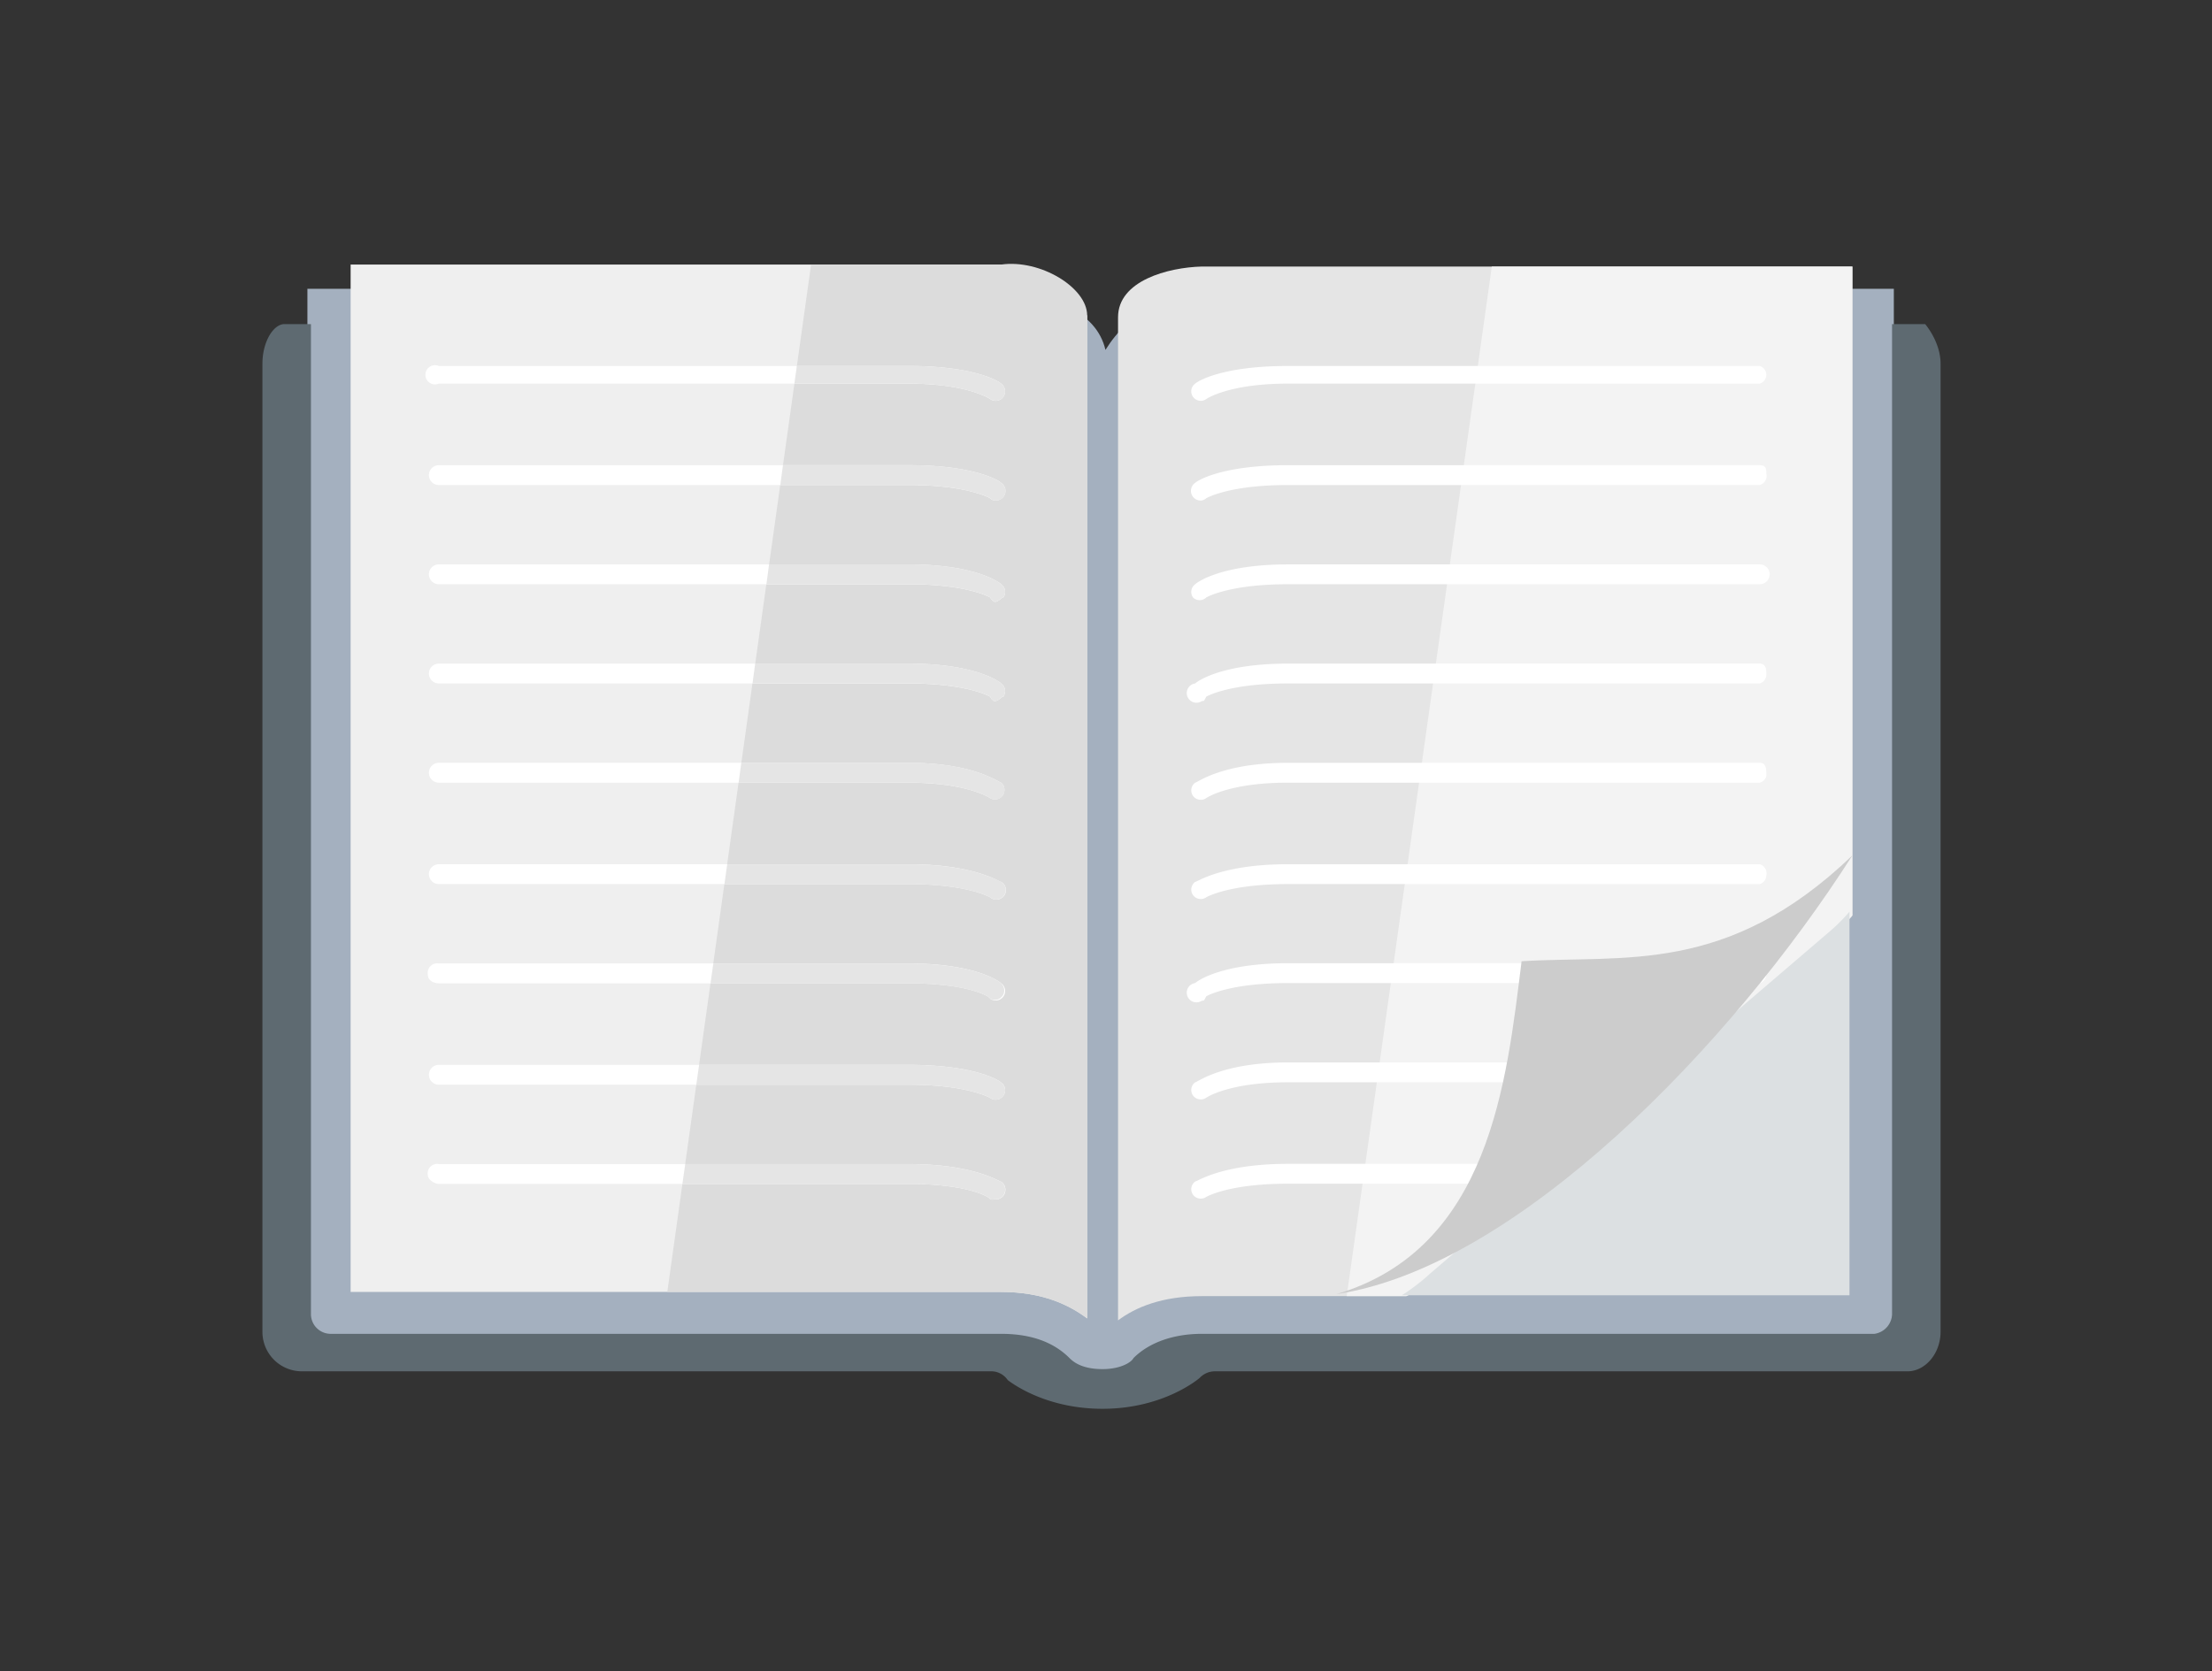 <?xml version="1.0"?>

<svg xmlns:dc="http://purl.org/dc/elements/1.1/" xmlns:cc="http://creativecommons.org/ns#" xmlns:rdf="http://www.w3.org/1999/02/22-rdf-syntax-ns#" xmlns:svg="http://www.w3.org/2000/svg" xmlns="http://www.w3.org/2000/svg" id="svg4" version="1.1" viewBox="0 0 100.308 75.808" height="101.077" width="133.744">
  <rect x="0" y="0" width="100.308" height="75.808" fill="#333333" stroke="none"/>
  <defs id="defs8"></defs>
  <g id="g7968" style="display:inline;opacity:1">
    <path id="rect8118" d="M 13.94,13.1 H 43.4 c 4.38,0 6.32,1.05 6.73,2.77 1.04,-1.67 2.82,-2.81 6.21,-2.77 h 29.54 v 47.57 l -30,0.1 c -3.25,2.17 -6.61,3.02 -10.3,0 H 13.94 Z" style="fill:#a4b0bf;fill-opacity:1"></path>
    <path id="path8008" d="m 15.9,12 h 20.88 8.62 c 3.1,0 3.7,1.8 3.7,1.9 v 0.2 c 0.1,0 0.1,0 0.1,0.1 0,0 0,0.1 0.1,0.1 v 45.5 c -0.8,-0.6 -2,-1.2 -3.9,-1.2 H 30.26 15.9 Z" style="fill:#efefef;stroke-width:0.998;fill-opacity:1"></path>
    <path id="path8006" d="M 54.5,12.09 H 84 V 41.52 C 83.7,42.12 64.84,58.48 63.77,58.79 H 54.5 c -1.8,0 -3,0.5 -3.8,1.1 v -45.5 0 c 0,-1.66 2.27,-2.26 3.8,-2.3 z" style="fill:#e5e5e5;stroke-width:0.998"></path>
    <path style="fill:#f3f3f3;stroke-width:0.998;fill-opacity:1" d="m 67.65,12.09 16.35,0 v 29.43 c -0.3,0.6 -19.16,16.96 -20.23,17.27 h -2.7 z" id="path8121"></path>
    <path id="path8004" d="m 12.9,14.7 h 1.2 v 44.9 c 0,0.5 0.4,0.9 0.9,0.9 h 30.4 c 1.4,0 2.4,0.4 3.1,1.1 0.2,0.2 0.6,0.5 1.5,0.5 0.8,0 1.3,-0.3 1.4,-0.5 0.7,-0.7 1.8,-1.1 3.1,-1.1 H 85 a 0.93,0.93 0 0 0 0.8,-0.9 V 14.7 h 1.5 c 0,0 0.7,0.8 0.7,1.8 v 43.9 c 0,1 -0.7,1.8 -1.5,1.8 H 55.1 c 0,0 0,0 0,0 a 0.953,0.953 0 0 0 -0.7,0.3 c 0,0 -1.6,1.4 -4.4,1.4 -2.4,0 -3.9,-1 -4.3,-1.3 A 0.908,0.908 0 0 0 45,62.2 H 13.7 A 1.79,1.79 0 0 1 11.9,60.4 V 16.5 c 0,-1 0.5,-1.8 1,-1.8 z" style="fill:#5e6a71;stroke-width:0.998"></path>
    <path style="fill:#dcdcdc;stroke-width:0.998" d="m 36.78,12 h 8.62 c 1.77,-0.25 3.89,1.04 3.9,2.3 v 45.5 c -0.8,-0.6 -2,-1.2 -3.9,-1.2 H 30.26 Z" id="path8109"></path>
    <path d="m 19.9,52.8 a 0.43,0.43 0 0 0 -0.5,0.5 c 0,0.2 0.3,0.4 0.5,0.4 h 21.3 c 2.7,0 3.7,0.6 3.7,0.7 a 0.449,0.449 0 0 0 0.2,0 0.439,0.439 0 0 0 0.3,-0.8 c -0.1,0 -1.2,-0.8 -4.2,-0.8 z m 0,-4.5 a 0.45,0.45 0 1 0 0,0.9 h 21.3 c 2.7,0 3.7,0.6 3.7,0.6 a 0.43,0.43 0 0 0 0.6,-0.1 0.429,0.429 0 0 0 -0.1,-0.6 C 45.3,49 44.2,48.3 41.2,48.3 Z m 0,-4.6 a 0.434,0.434 0 0 0 -0.5,0.5 c 0,0.3 0.3,0.4 0.5,0.4 h 21.3 c 2.7,0 3.7,0.6 3.7,0.7 a 0.43,0.43 0 0 0 0.5,-0.7 c -0.1,-0.1 -1.2,-0.9 -4.2,-0.9 z m 0,-4.5 a 0.45,0.45 0 1 0 0,0.9 h 21.3 c 2.7,0 3.7,0.6 3.7,0.6 A 0.432,0.432 0 1 0 45.4,40 c -0.1,0 -1.2,-0.8 -4.2,-0.8 z m 0,-4.6 a 0.45,0.45 0 1 0 0,0.9 h 21.3 c 2.7,0 3.7,0.7 3.7,0.7 a 0.432,0.432 0 0 0 0.5,-0.7 c -0.1,0 -1.2,-0.9 -4.2,-0.9 z m 0,-4.5 a 0.45,0.45 0 1 0 0,0.9 h 21.3 c 2.7,0 3.7,0.6 3.7,0.6 0.1,0.2 0.2,0.2 0.2,0.2 0.2,0 0.3,-0.2 0.4,-0.2 A 0.436,0.436 0 0 0 45.4,31 c -0.1,-0.1 -1.2,-0.9 -4.2,-0.9 z m 0,-4.5 a 0.45,0.45 0 1 0 0,0.9 h 21.3 c 2.7,0 3.7,0.6 3.7,0.6 a 0.449,0.449 0 0 0 0.2,0.2 c 0.2,0 0.3,-0.2 0.4,-0.2 a 0.431,0.431 0 0 0 -0.1,-0.6 c -0.1,-0.1 -1.2,-0.9 -4.2,-0.9 z m 0,-4.5 a 0.45,0.45 0 1 0 0,0.9 h 21.3 c 2.7,0 3.7,0.6 3.7,0.6 0.1,0.1 0.2,0.1 0.2,0.1 a 0.439,0.439 0 0 0 0.3,-0.8 c -0.1,-0.1 -1.2,-0.8 -4.2,-0.8 z m 0,-4.5 a 0.436,0.436 0 1 0 0,0.8 h 21.3 c 2.7,0 3.7,0.7 3.7,0.7 A 0.429,0.429 0 0 0 45.5,18 0.439,0.439 0 0 0 45.4,17.4 c -0.1,-0.1 -1.2,-0.8 -4.2,-0.8 z" style="fill:#ffffff;stroke-width:0.998" id="path7966"></path>
    <path d="m 58.4,43.69 c -3,0 -4.1,0.8 -4.2,0.9 a 0.439,0.439 0 1 0 0.3,0.8 c 0.1,0 0.1,0 0.2,-0.2 0,0 1,-0.6 3.7,-0.6 h 21.4 a 0.426,0.426 0 0 0 0.3,-0.4 c 0,-0.2 0,-0.5 -0.3,-0.5 z m 0,4.5 c -3,0 -4.1,0.9 -4.2,0.9 a 0.432,0.432 0 0 0 -0.1,0.6 0.435,0.435 0 0 0 0.6,0.1 c 0,0 1,-0.7 3.7,-0.7 h 21.4 a 0.426,0.426 0 0 0 0.3,-0.3 c 0,-0.3 0,-0.6 -0.3,-0.6 z m 0,4.6 c -3,0 -4.1,0.8 -4.2,0.8 a 0.432,0.432 0 0 0 -0.1,0.6 0.435,0.435 0 0 0 0.6,0.1 c 0,0 1,-0.6 3.7,-0.6 h 21.4 a 0.429,0.429 0 0 0 0.3,-0.4 0.429,0.429 0 0 0 -0.3,-0.5 z m 0,-36.19 c -3,0 -4.1,0.7 -4.2,0.8 a 0.43,0.43 0 1 0 0.5,0.7 c 0,0 1,-0.7 3.7,-0.7 H 79.8 A 0.429,0.429 0 0 0 80.1,17 0.429,0.429 0 0 0 79.8,16.6 Z m 0,4.5 c -3,0 -4.1,0.7 -4.2,0.8 a 0.439,0.439 0 0 0 0.3,0.8 0.474,0.474 0 0 0 0.2,-0.1 c 0,0 1,-0.6 3.7,-0.6 h 21.4 a 0.426,0.426 0 0 0 0.3,-0.5 c 0,-0.2 0,-0.4 -0.3,-0.4 z m 0,4.5 c -3,0 -4.1,0.8 -4.2,0.9 a 0.432,0.432 0 0 0 -0.1,0.6 0.43,0.43 0 0 0 0.6,0 c 0,0 1,-0.6 3.7,-0.6 h 21.4 a 0.45,0.45 0 1 0 0,-0.9 z m 0,4.5 c -3,0 -4.1,0.8 -4.2,0.9 a 0.439,0.439 0 1 0 0.3,0.8 c 0.1,0 0.1,0 0.2,-0.2 0,0 1,-0.6 3.7,-0.6 h 21.4 a 0.426,0.426 0 0 0 0.3,-0.4 c 0,-0.2 0,-0.5 -0.3,-0.5 z m 0,4.5 c -3,0 -4.1,0.9 -4.2,0.9 a 0.432,0.432 0 0 0 -0.1,0.6 0.435,0.435 0 0 0 0.6,0.1 c 0,0 1,-0.7 3.7,-0.7 h 21.4 a 0.426,0.426 0 0 0 0.3,-0.3 c 0,-0.3 0,-0.6 -0.3,-0.6 z m 0,4.6 c -3,0 -4.1,0.8 -4.2,0.8 a 0.432,0.432 0 0 0 -0.1,0.6 0.435,0.435 0 0 0 0.6,0.1 c 0,0 1,-0.6 3.7,-0.6 h 21.4 a 0.429,0.429 0 0 0 0.3,-0.4 0.429,0.429 0 0 0 -0.3,-0.5 z" style="fill:#ffffff;stroke-width:0.998" id="path8096"></path>
    <path id="path7978" d="m 83.87,41.35 v 17.4 h -20.3 a 9.15,9.15 0 0 0 1.3,-1 l 18.1,-15.5 a 8.03,8.03 0 0 0 0.9,-0.9 z" style="fill:#dce0e2;stroke-width:0.998;fill-opacity:1"></path>
    <path style="fill:#cccccc;stroke-width:0.998" d="m 60.6,58.7 c 6.96,-2.06 7.72,-9.64 8.4,-15.1 4.67,-0.29 9.32,0.65 15,-4.8 -5.46,8.56 -15.2,18.67 -23.4,19.9 z" id="path8099"></path>
    <path id="path8111" transform="matrix(0.75,0,0,0.75,-1.639e-4,0)" d="M 48.18 22.13 L 48.03 23.2 L 54.93 23.2 C 58.53 23.2 59.87 24.13 59.87 24.13 A 0.572 0.572 0 0 0 60.67 24 A 0.585 0.585 0 0 0 60.53 23.2 C 60.4 23.07 58.93 22.13 54.93 22.13 L 48.18 22.13 z M 47.34 28.13 L 47.18 29.33 L 54.93 29.33 C 58.53 29.33 59.87 30.13 59.87 30.13 C 60 30.27 60.13 30.27 60.13 30.27 A 0.585 0.585 0 0 0 60.53 29.2 C 60.4 29.07 58.93 28.13 54.93 28.13 L 47.34 28.13 z M 46.5 34.13 L 46.34 35.33 L 54.93 35.33 C 58.53 35.33 59.87 36.13 59.87 36.13 A 0.599 0.599 0 0 0 60.13 36.4 C 60.4 36.4 60.53 36.13 60.67 36.13 A 0.575 0.575 0 0 0 60.53 35.33 C 60.4 35.2 58.93 34.13 54.93 34.13 L 46.5 34.13 z M 45.66 40.13 L 45.5 41.33 L 54.93 41.33 C 58.53 41.33 59.87 42.13 59.87 42.13 C 60 42.4 60.13 42.4 60.13 42.4 C 60.4 42.4 60.53 42.13 60.67 42.13 A 0.581 0.581 0 0 0 60.53 41.33 C 60.4 41.2 58.93 40.13 54.93 40.13 L 45.66 40.13 z M 44.82 46.13 L 44.66 47.33 L 54.93 47.33 C 58.53 47.33 59.87 48.27 59.87 48.27 A 0.576 0.576 0 0 0 60.53 47.33 C 60.4 47.33 58.93 46.13 54.93 46.13 L 44.82 46.13 z M 43.97 52.27 L 43.8 53.47 L 54.93 53.47 C 58.53 53.47 59.87 54.27 59.87 54.27 A 0.576 0.576 0 1 0 60.53 53.33 C 60.4 53.33 58.93 52.27 54.93 52.27 L 43.97 52.27 z M 43.13 58.27 L 42.96 59.47 L 54.93 59.47 C 58.53 59.47 59.87 60.27 59.87 60.4 A 0.574 0.574 0 0 0 60.53 59.47 C 60.4 59.33 58.93 58.27 54.93 58.27 L 43.13 58.27 z M 42.27 64.4 L 42.1 65.6 L 54.93 65.6 C 58.53 65.6 59.87 66.4 59.87 66.4 A 0.573 0.573 0 0 0 60.67 66.27 A 0.572 0.572 0 0 0 60.53 65.47 C 60.4 65.33 58.93 64.4 54.93 64.4 L 42.27 64.4 z M 41.43 70.4 L 41.26 71.6 L 54.93 71.6 C 58.53 71.6 59.87 72.4 59.87 72.53 A 0.599 0.599 0 0 0 60.13 72.53 A 0.585 0.585 0 0 0 60.53 71.47 C 60.4 71.47 58.93 70.4 54.93 70.4 L 41.43 70.4 z " style="fill:#e5e5e5;stroke-width:1.331"></path>
  </g>
</svg>

